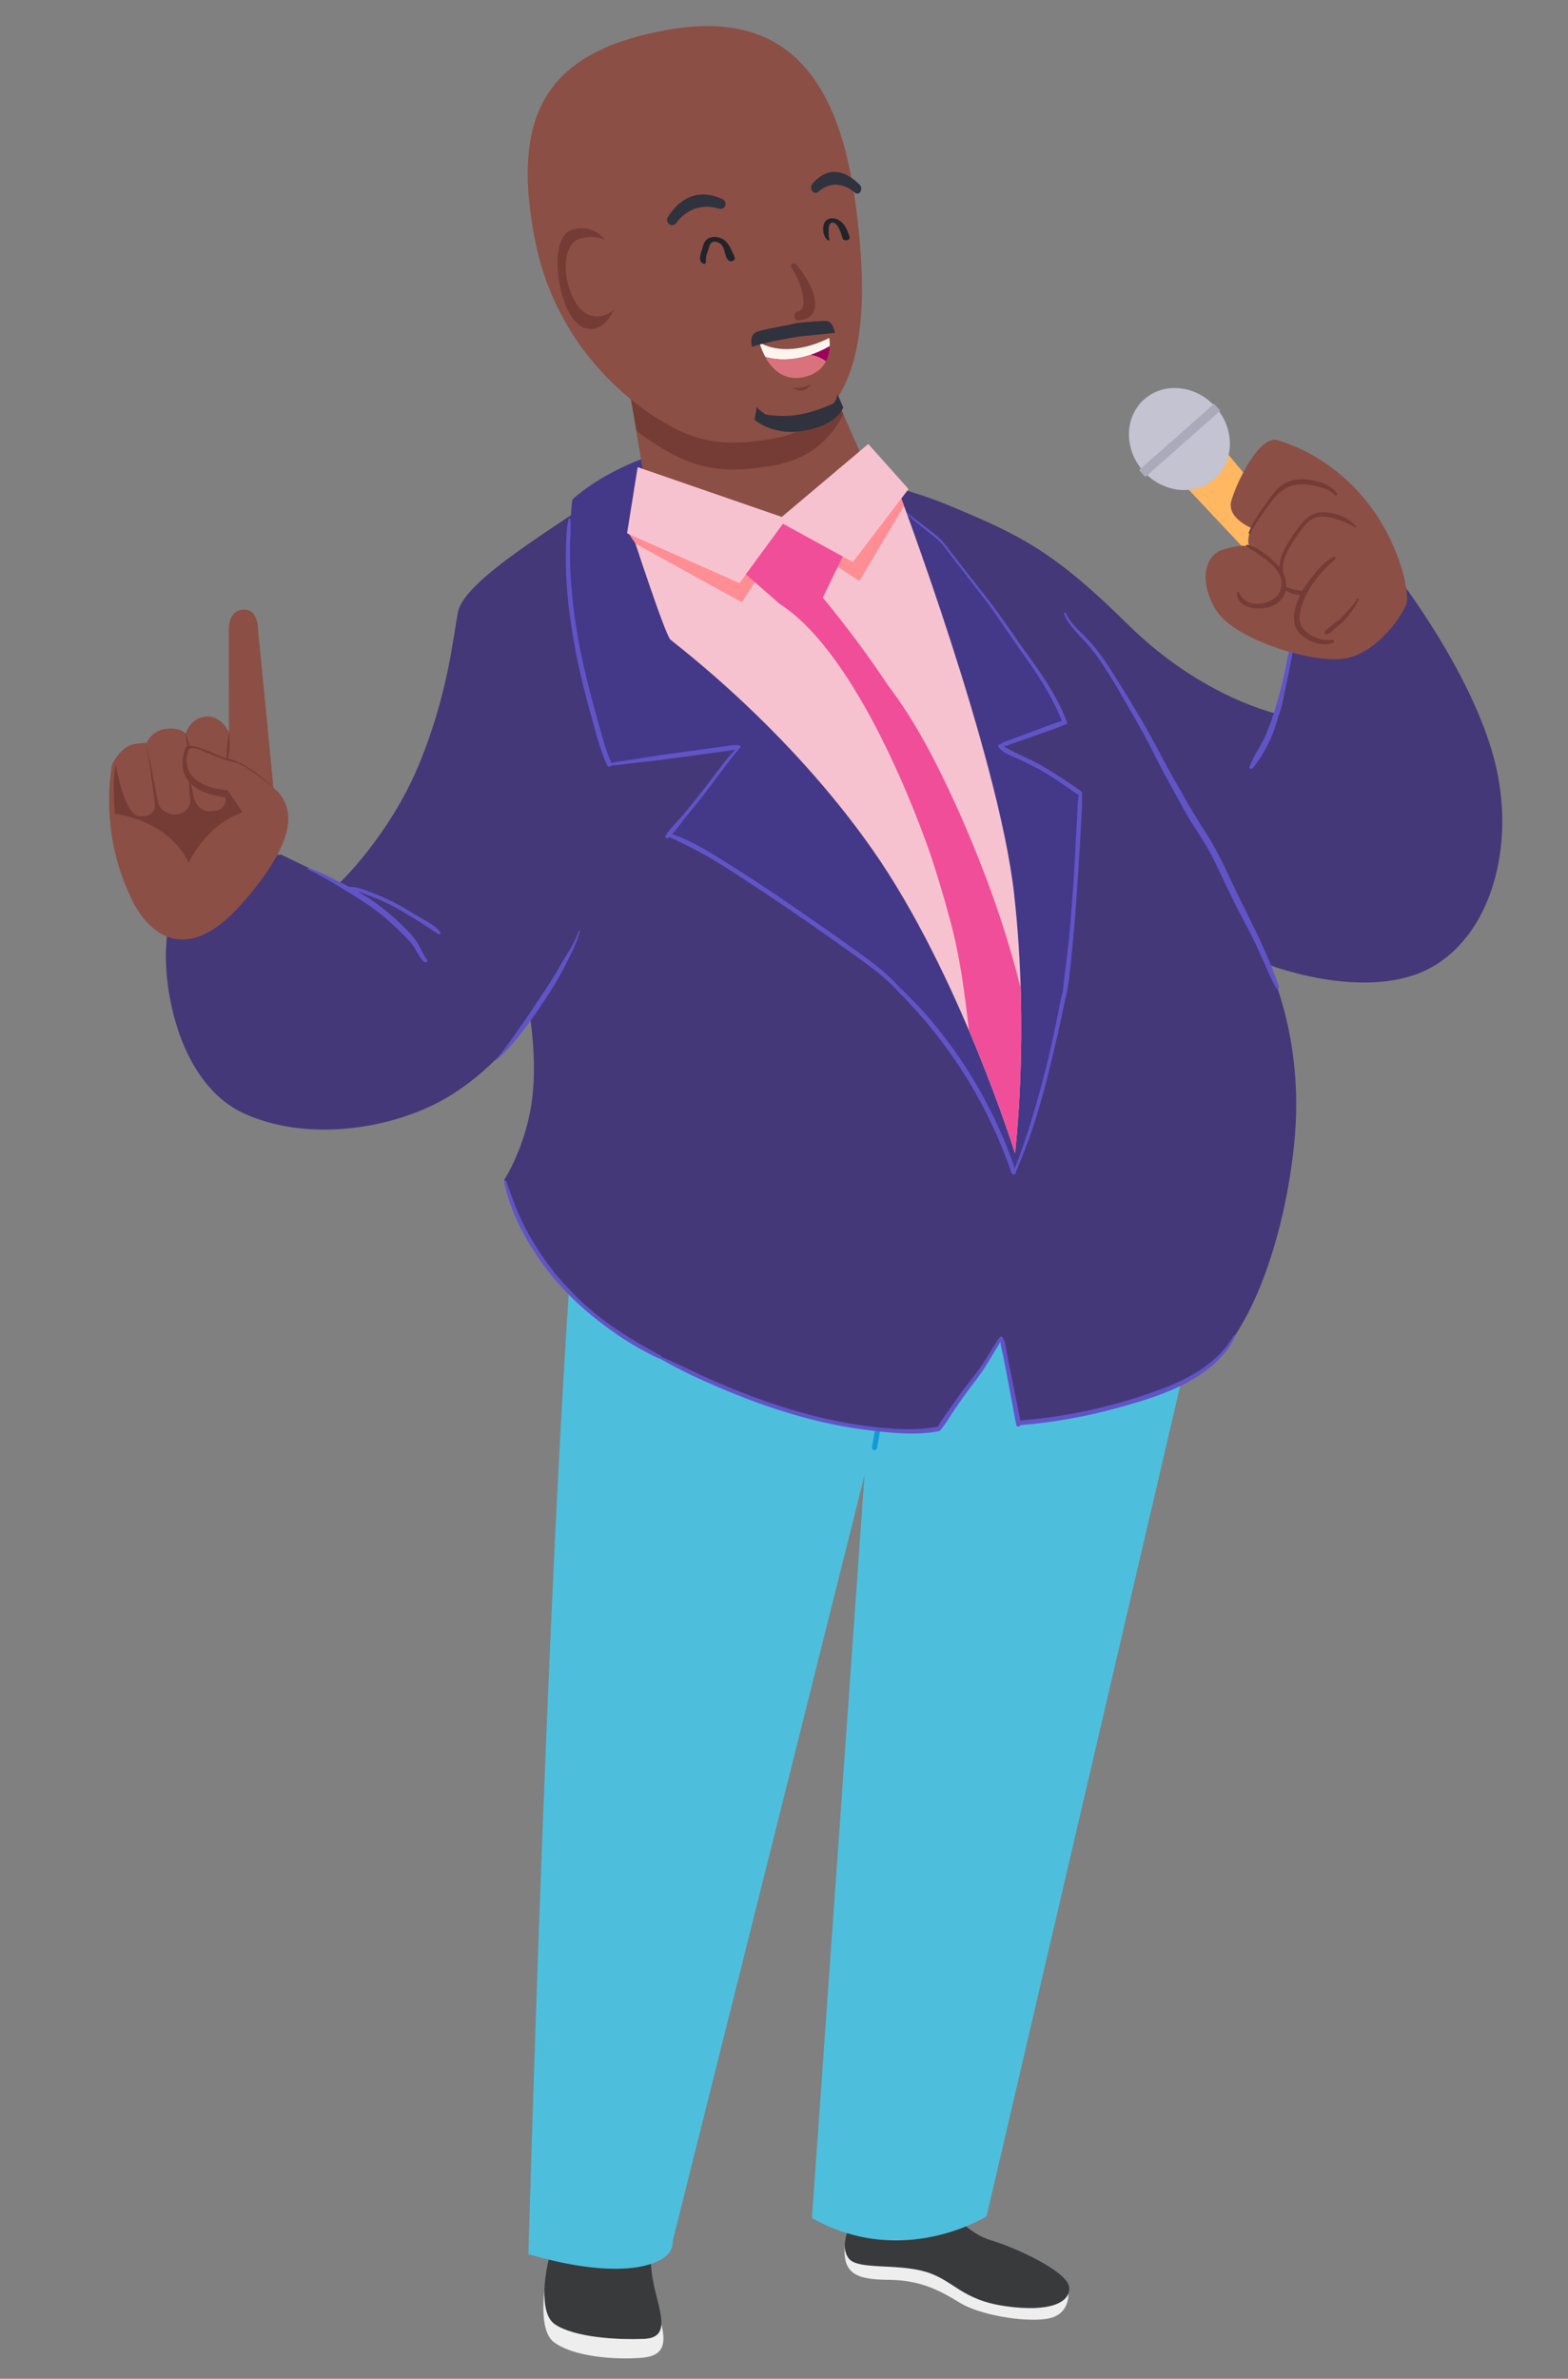 <?xml version="1.0" encoding="utf-8"?>
<!-- Generator: Adobe Illustrator 25.4.1, SVG Export Plug-In . SVG Version: 6.00 Build 0)  -->
<svg version="1.1" id="Layer_1" xmlns="http://www.w3.org/2000/svg" xmlns:xlink="http://www.w3.org/1999/xlink" x="0px" y="0px"
	 viewBox="0 0 1200 1820" style="enable-background:new 0 0 1200 1820;" xml:space="preserve">
<rect x="0" y="0" width="1200" height="1820" fill="#808080" stroke="none"/>
<style type="text/css">
	.st0{fill:#393A3C;}
	.st1{fill:#EEEEEF;}
	.st2{fill:#4DBFDC;}
	.st3{fill:#119AD7;}
	.st4{fill:#FFB762;}
	.st5{fill:#C3C3D1;}
	.st6{fill:#ABAABA;}
	.st7{fill:#453878;}
	.st8{fill:#6154C7;}
	.st9{fill:#8C4F45;}
	.st10{fill:#753C36;}
	.st11{fill:#443889;}
	.st12{fill:#F7C2D0;}
	.st13{fill:#30323D;}
	.st14{fill:#23242B;}
	.st15{fill:#FDF5ED;}
	.st16{fill:#9E005D;}
	.st17{fill:#DA727E;}
	.st18{fill:#FF8D94;}
	.st19{fill:#F04E98;}
</style>
<g>
	<g id="Eric_00000129178399750480288550000009610960592995613066_">
		<g>
			<g>
				<g>
					<path class="st0" d="M424.8,1778.5c15.2,10,47.3,11.8,67.6,11c20.4-0.8,13.5-17.6,8.3-39.8c-5.2-22.1-1.6-44.7-1.6-44.7
						s-68.8-6.5-74.5,7.9C418.9,1727.5,409.7,1768.6,424.8,1778.5z"/>
				</g>
				<g>
					<path class="st1" d="M423.8,1791.9c15.1,11.4,47.2,13.7,67.6,12c17-1.4,18.2-11.2,14.8-25.6c-0.4,6.7-3.8,10.9-13.7,11.2
						c-20.3,0.8-52.5-1.1-67.6-11c-6.7-4.4-8.6-14.9-8.2-26.5C414.8,1768.9,415.7,1785.7,423.8,1791.9z"/>
				</g>
				<g>
					<g>
						<path class="st1" d="M646.5,1718c-1.6,21.6,8.6,26.1,33.9,26.3c25.3,0.2,40.5,9.2,54.8,17.9c14.3,8.6,46.9,14.6,65.4,12
							c18.5-2.6,17-19.4,17-19.4S648.2,1696.3,646.5,1718z"/>
					</g>
					<g>
						<path class="st0" d="M649.4,1705.5c0,0-6.7,14,0.3,22.6c7,8.6,35.8,3.6,57.9,9.8c22.1,6.2,27.6,21.6,61.6,26.5
							s49.9-2.6,49.1-14.3c-0.8-11.7-39.5-30-60.6-36.3s-40.5-34-40.5-34L649.4,1705.5z"/>
					</g>
				</g>
				<g>
					<path class="st2" d="M404.4,1724.6c75.1,22.2,112,7.4,110.3-9.6l146.9-586.3l-40.2,568.3c69.5,39.3,133.6-1.3,133.6-1.3
						l187.2-802.7l-53.8-56.4c0,0-410.7-150.2-436.8-13.4C425.5,959.9,404.4,1724.6,404.4,1724.6z"/>
					<g>
						<path class="st3" d="M669.1,1109.5c-0.1,0-0.1,0-0.2,0c-1.1-0.2-1.8-1.2-1.6-2.3l13.3-73.8c0.2-1.1,1.2-1.8,2.3-1.6
							c1.1,0.2,1.8,1.2,1.6,2.3l-13.3,73.8C671,1108.9,670.1,1109.6,669.1,1109.5z"/>
					</g>
				</g>
			</g>
		</g>
	</g>
	<g>
		<g id="Layer_1_00000058551178408746766990000014696782244202614949_">
			<polygon class="st4" points="1046.9,476.3 1024.2,496.4 903.1,367.6 933.9,340.4 			"/>
			<path class="st5" d="M930.3,311.4c-14.9-16.8-39.3-19.4-54.6-5.9s-15.7,38.1-0.8,54.9s39.3,19.4,54.6,5.9
				S945.2,328.2,930.3,311.4z"/>
			
				<rect x="864.8" y="333.1" transform="matrix(0.749 -0.662 0.662 0.749 3.517 682.661)" class="st6" width="76.7" height="7.1"/>
			<path class="st7" d="M405.8,779.3c0,0,6.3,38.6,0,70.8s-19.9,52.5-19.9,52.5s15,95.5,153.9,153s179.5,36.6,179.5,36.6l47.7-67.8
				l14,64.2c0,0,79.2-4.9,132.5-35.1s79.2-147.3,78.5-211.1s-21.7-104.5-21.7-104.5s72.2,28.1,121.3,4.2s69.4-94.7,51.9-161.3
				s-72.9-138.2-72.9-138.2l-79.2,37.2c0,0-2.1,9.8-5.6,33.7s-7,33-7,33s-58.2-12-115.7-68.8s-83.4-68.7-137.4-91.2
				S574.1,348,553.8,348s-87.7,26.6-123.4,50.5s-76.4,51.2-80,70.1s-7.6,63.1-30.1,117.1s-60.4,89.8-60.4,89.8L215,653.8l-87.7,9.8
				c0,0,2.8,24.2,0,58.4s9.8,107.8,60.3,130.3s116.4,10.5,155.7-13.3S405.8,779.3,405.8,779.3z"/>
			<path class="st8" d="M336.9,713.2c-3.5-5-9.9-8-15-11c-6.3-3.6-12.4-7.6-18.8-11c-5.9-3-12-5.7-18.2-8.1
				c-5.7-2.3-11.4-4.6-17.6-4.6c-1.1-0.6-2.3-1.2-3.4-1.7c-9.1-4.5-18-9.5-27.8-12.6c-0.5-0.2-0.9,0.6-0.4,0.9
				c9,4.4,17.8,9.3,26.3,14.7c8.2,5,16.5,10,24.3,15.7s14.9,12.3,21.8,19.1c3.6,3.5,7,7,9.6,11.4c2.1,3.6,3.9,7.3,7.1,10
				c0.5,0.5,1.4,0.4,1.9-0.1c0.4-0.5,0.4-1.2,0-1.7c-2.8-3.7-4.4-8-6.7-12c-2.4-3.9-5.4-7.5-8.7-10.7c-6.9-7.1-14.3-13.6-22.2-19.5
				c-4.9-3.6-10.1-6.9-15.4-10c3.3,1,6.6,2.3,9.8,3.6c6.3,2.4,12.6,5.2,18.6,8.4c5.7,3.1,11.1,6.6,16.7,9.9s11,7.3,16.6,10.7
				C336.3,715.2,337.6,714.1,336.9,713.2z"/>
			<path class="st8" d="M442.7,712.5c-2.7,9.3-8.9,17.3-13.6,25.7s-10.1,16.6-15.5,24.7c-5.2,7.8-10.4,15.7-15.8,23.3
				c-5.8,8.2-11.6,16.8-18.3,24.4c-0.2,0.1-0.2,0.4,0,0.5c0.1,0.2,0.4,0.2,0.5,0l0,0c14.7-13.3,26.1-29.7,37-46.1
				c5.6-8.3,10.6-16.8,15.2-25.7c4.4-8.6,9-17.2,11.5-26.6c0-0.3-0.2-0.6-0.5-0.7C443.1,712.2,442.8,712.3,442.7,712.5z"/>
			<path class="st8" d="M978.8,754.9c-7.1-20.8-16.6-40.5-26.5-60.1s-18.1-40.3-30.2-58.8c-5.9-9-11.4-18.2-16.7-27.7
				c-5.5-9.8-11.3-19.5-16.5-29.6c-10.1-19.7-21.6-38.7-33.3-57.5c-6.1-9.8-12.4-19.8-20-28.6c-6.6-7.7-15.7-14.2-20-23.6
				c-0.4-0.9-1.7-0.1-1.3,0.8c3.5,8.2,9.5,14,15.5,20.4c7.2,7.6,13.1,16.5,18.7,25.3c5.9,9.3,11.3,19,16.8,28.5s11.1,19.2,16,29.1
				s10,19.6,15.4,29.2s10.4,19.5,16.3,28.8c5.6,8.8,11.4,17.4,16,26.8c5,10.2,9.7,20.5,14.7,30.7c5.5,11.3,11.8,22.2,17.2,33.5
				c5.3,11.1,9.8,22.7,15.5,33.6C977.1,757.1,979.3,756.3,978.8,754.9z"/>
			<path class="st8" d="M990.5,484.8c-3.5,8.3-4.9,17.3-6.6,26.1c-1.8,9-4.1,17.8-6.6,26.7c-2.4,8.6-5.3,17-8.8,25.2
				c-3.6,8.1-9.1,15.4-12.2,23.8c-0.6,1.6,1.6,2.3,2.5,1.1c5.5-7,10.1-14.6,13.7-22.7c3.6-8.3,6-16.9,8.2-25.7
				c4.5-17.8,7.9-36,11.2-54.1c0.1-0.4-0.1-0.7-0.5-0.8C991,484.2,990.6,484.4,990.5,484.8L990.5,484.8z"/>
			<path class="st9" d="M957.9,404.1c0,0-19.1-7.7-15.6-20.7s21.2-50.9,35.5-46.6s43,15.8,67.9,46.6c24.9,30.9,33.7,69.8,30.5,78.9
				s-24.6,41-51.9,42.1s-78.5-16.2-92.2-35.6s-12.4-43.2,3.8-48.3s20.5-2,20.5-2S953.1,413.9,957.9,404.1z"/>
			<path class="st10" d="M1038.3,458.4c-3,5.5-8,10.2-12.4,14.7c-2.1,2.2-4.8,3.7-7.1,5.6c-1.6,1.4-4.1,3-5,4.8
				c-0.3,0.5-0.1,1.2,0.4,1.5c0.1,0,0.1,0.1,0.2,0.1c2.3,0.7,3.9-1.1,5.4-2.6c2.5-2.4,5.5-4.2,7.9-6.8c4.8-4.8,8.9-10.4,12-16.5
				C1040.3,458.3,1038.9,457.4,1038.3,458.4z"/>
			<path class="st10" d="M1037.6,402.5c-3.1-3-6-5.5-10-7.3c-3.6-1.6-7.5-2.7-11.5-3.1c-8.3-1-14.2,1.6-19.5,7.9
				c-5.3,6.2-9.8,13-13.6,20.2c-2.3,4.2-3.6,8.9-3.9,13.7c-3-3.8-6.6-7.1-10.6-9.9c-4-2.7-9.2-6.6-14.1-7.2c-0.8-0.1-1,1-0.4,1.4
				c10.5,6.9,32.3,18.2,25.6,34.2c-4.6,10.9-26.9,13.9-31.1,1.1c-0.3-1-1.9-0.9-1.9,0.2c0.1,8.1,7.5,11.2,14.7,11.8
				c7.9,0.6,16.7-1.9,20.9-9.1c0.8-1.4,1.4-2.9,1.8-4.5c3.3,2,7.1,3.2,11,3.4c-2,4-3.5,8.3-4.3,12.8c-1.4,7.8,0.4,14.1,6.7,19
				c5.7,4.3,16.4,8.3,23.2,4.3c0.4-0.3,0.5-1,0.2-1.4c-0.2-0.2-0.4-0.3-0.6-0.4c-3.9,0-7.4,0.3-11.2-1c-3.8-1.3-7.4-3.4-10.4-6.1
				c-5.3-4.9-4.5-11.9-2.6-18.3c4.3-14.4,14.8-26.8,25.9-36.4c1-0.9-0.2-2.4-1.4-1.8c-8.6,4.5-14.8,13.3-20.5,20.9
				c-1.2,1.6-2.3,3.3-3.3,5c-2.5-0.1-5-0.5-7.5-1.1c-1.7-0.5-3.2-1.3-4.9-2c0.1-3.7-0.7-7.4-2.4-10.6c-0.2-2.5-0.1-5.1,0.3-7.5
				c0.7-3.5,1.9-6.9,3.7-10c3.3-5.9,7-11.5,11.2-16.8c2.1-2.7,4.5-5.5,7.6-7.1c3.3-1.8,7-1.6,10.6-1.2c7.3,0.8,15,4.1,21.4,7.7
				C1037.5,403.8,1038.2,403,1037.6,402.5z"/>
			<path class="st10" d="M1023.2,377.6c-3.4-5.3-9.9-8.1-15.8-9.5c-7.2-1.8-14.7-2.4-21.7,0.5c-8,3.3-11.8,9.8-16.7,16.5
				c-5.3,7.2-10.4,14.2-13.4,22.6c-0.2,0.7,0.9,1.2,1.2,0.5c3.2-6.6,7.6-12.6,11.9-18.5c4.7-6.3,8.7-12.7,15.9-16.4
				c6.8-3.5,13.7-3.4,20.9-1.7c5.5,1.3,12.2,2.8,16.1,7.2c0.4,0.4,1.1,0.4,1.5,0C1023.3,378.6,1023.4,378,1023.2,377.6z"/>
			<path class="st11" d="M776.1,897.8c0,0-27.3-90.5-95.4-148.7s-169-110.3-169-110.3l55.4-68.2l-101,14.6c0,0-22.5-70.8-28.1-113.7
				s0-89.2,0-89.2s37.2-37.2,114.3-45.6s169,77.6,169,77.6s36.5,49.3,63.8,87.9s29,51.3,29,51.3l-48.5,17.1l61.7,35.8
				c0,0-5.2,92.1-13.1,152.5S776.1,897.8,776.1,897.8z"/>
			<path class="st12" d="M482.9,405.5c0,0,26,80.1,30.2,83.9c4.2,3.8,89.1,66.9,155,161.2s108.7,231.8,108.7,231.8
				s11.2-92.6-0.7-198.5s-88.5-308.3-88.5-308.3L482.9,405.5z"/>
			<path class="st8" d="M944,1022c-11.6,20.1-32,31.8-53,39.9c-22.5,8.6-45.7,15.1-69.3,19.5c-13.5,2.5-27.2,4.3-40.8,5.4
				c-2-10.4-4.2-20.8-6.3-31.2c-1.1-5.5-2.2-11-3.3-16.4c-1-5-1.4-11.2-3.8-15.8c-0.4-0.5-0.9-0.9-1.6-1c-2.3,2.3-4,5.4-5.7,8.1
				c-2.1,3.3-4.2,6.7-6.2,10c-3.7,5.8-7.7,11.3-12,16.6c-4.4,5.5-8.5,11.2-12.5,17c-3.8,5.6-8.5,11.3-11.6,17.4c-0.1,0-0.3,0-0.4,0
				c-15,3-30.4,2.1-45.5,0.6c-14.5-1.5-28.9-4-43.1-7.4c-28.2-6.6-55.6-16.4-82.1-28c-13.8-6-27.2-12.8-40.9-18.9
				c0-0.4-0.3-0.8-0.7-0.9c-21-11.3-41.3-23.6-58.9-39.9c-17.6-16.1-32.3-35-43.5-56c-6.3-12-11-24.5-15.3-37.3
				c-0.1-0.5-0.7-0.8-1.1-0.6c-0.5,0.1-0.7,0.6-0.6,1.1c4.8,23.3,16.6,45.3,30.6,64.3c14.2,19.2,32,35.7,51.4,49.4
				c11.3,8.2,23.4,15.3,36,21.3c0.3,0.2,0.7,0.2,1,0.1c11.9,6.8,24.1,13,36.7,18.4c13.3,6,26.7,11.4,40.4,16.3
				c27.5,9.8,55.9,17.2,85,20.5c17,2,34.6,3.8,51.5,0.5l0,0c0.4,0,0.7-0.2,0.9-0.4c4.6-5,8-11.5,11.9-17.1
				c4.3-6.2,8.6-12.3,13.1-18.2c4.2-5.3,8.1-10.9,11.7-16.7c1.9-3.2,3.8-6.3,5.7-9.5c1.3-2.1,2.7-4.3,3.9-6.5
				c0.3,4.2,1.8,8.7,2.5,12.6c1.1,5.7,2.2,11.5,3.3,17.2c2.1,11.2,4.2,22.5,6.3,33.7c0.3,1.8,2.6,1.6,3.3,0.3
				c24.9-2.1,49.5-6.4,73.5-13c23.3-6.4,48-13.8,67.7-28.2c9.5-6.9,17.7-15.8,23-26.4C945.8,1022,944.5,1021.2,944,1022z"/>
			<path class="st8" d="M828.1,606.4c-1.9-2.4-5-3.9-7.5-5.7s-4.9-3.4-7.4-5c-5.2-3.4-10.4-6.7-15.8-9.8s-10.8-5.6-16.4-8.2
				c-2.6-1.2-5.2-2.4-7.8-3.8c-1.7-0.9-3.3-1.9-4.9-2.8c3.2-0.7,6.4-2.2,9.4-3.2c4.2-1.4,8.3-2.9,12.4-4.4c8.1-2.9,16.6-5.4,24.5-9
				c0.1,0,0.1-0.1,0.2-0.1c1.1,0.1,2.2-0.7,1.7-2c-7.3-19.6-19.1-36.5-31.4-53.3c-6.1-8.4-18.7-26.9-25-35.3
				c-3.6-4.8-34.8-44.3-38.3-49.1c-3.3-4.5-23.8-18.8-27.8-22.7c-0.1-0.1-0.2-0.1-0.3,0c-0.1,0.1-0.1,0.2,0,0.2
				c2.6,5.1,23.7,19.2,27.1,23.8c3.2,4.3,33.8,43.6,36.9,47.9c6.2,8.6,18.7,27.3,24.8,35.8c11.7,16.2,22.8,33.3,30.2,52
				c-8.4,2.3-16.6,5.8-24.7,8.8c-4.1,1.5-8.2,3-12.4,4.6c-3.4,1.3-7.4,2.3-10.3,4.5c-1.2-0.4-1.8,1.1-1.2,2c3.3,4.4,10.1,6.8,15,9
				c5.5,2.6,11,5.2,16.4,8.2s10.6,6.3,15.8,9.8c2.5,1.7,5,3.3,7.4,5c2.2,1.5,4.4,3.5,6.9,4.6c-1,5.7-1,11.7-1.3,17.4
				c-0.4,6.7-0.7,13.4-1.1,20c-0.6,12.9-1.4,25.8-2.3,38.7c-0.9,12.9-2,25.8-3.3,38.6c-1.2,12-3.3,24.1-4.2,36.1
				c-1.8,5.5-2.7,11.4-3.8,17s-2.3,11.2-3.5,16.8c-2.5,11.8-5.4,23.6-8.5,35.3c-5.9,22.1-12.4,44.4-21,65.7
				c-14.6-42.3-37-81.9-66.4-115.8c-4.3-5-8.8-9.8-13.5-14.5c-2.7-2.7-5.6-5.8-8.6-8.4c-7.6-8.6-16.4-15.7-25.7-22.5
				c-11.8-8.6-23.7-17.1-35.7-25.4c-23.9-16.7-48-33.1-72.8-48.5c-12.4-7.8-25.5-15.7-39.5-20.5c4-4.4,7.6-9.5,11.3-14.1
				c4.6-5.6,9.1-11.2,13.5-16.9c9.1-11.5,17.3-23.7,26.9-34.8h0.1c0.6-0.3,0.7-1.1,0.4-1.6c-0.1-0.2-0.4-0.4-0.6-0.5
				c-3.4-0.6-7.1,0.1-10.5,0.6c-4.4,0.6-8.8,1.2-13.2,1.8l-25.6,3.5c-8.3,1.1-16.6,2.3-24.8,3.7c-8,1.4-16,2.2-24,3.8
				c-5-11.1-7.9-23.5-11.2-35.2c-3.4-11.9-6.5-23.9-9.3-36c-5.8-24.3-9.4-49-10.8-73.9c-0.3-6.7-0.5-13.4-0.4-20.1
				c0.1-7.1,0.9-14.4,0.3-21.5c0-0.7-1-0.9-1.2-0.2c-1.6,5.7-1.8,11.7-2,17.6c-0.3,6.5-0.3,13-0.2,19.4c0.3,12.4,1.3,24.9,3,37.2
				c3.3,25.2,8.9,50.1,15.8,74.6c3.7,13.3,7,27.4,12.8,40c0.7,1.5,2.4,1.2,3.2,0.1c8-0.6,15.9-1.9,23.9-2.7c8.2-0.8,16.4-1.9,24.6-3
				s16.6-2.2,24.9-3.4l13.2-1.8c2.8-0.3,5.6-0.7,8.4-1.3c-4.1,3.8-7.5,8.3-10.9,12.7c-4.5,6-9.1,12-13.7,18
				c-4.6,6-9.4,11.9-14.4,17.9c-4.7,5.7-10.3,11-14.5,17c-1,1.5,1.2,3.1,2.4,1.9l0.6-0.6c12,5.7,23.9,11.6,35.3,18.5
				c12,7.3,23.8,15.2,35.6,23c24.2,16,48,32.6,71.5,49.5c12.2,8.8,24.8,17.8,34.5,29.4c0.2,0.3,0.5,0.4,0.8,0.5
				c0.8,0.8,1.5,1.5,2.2,2.3c3.8,4.1,7.7,8.3,11.4,12.5c7.6,8.6,14.8,17.6,21.5,26.9c13.2,18.2,24.7,37.7,34.2,58.1
				c5.6,11.8,10.5,23.9,14.7,36.3c0.7,1.9,3.6,1.3,3.3-0.5c4.6-11.3,9.3-22.7,13.1-34.3c3.7-11.3,7-22.7,10-34.2s5.7-23.1,8.4-34.7
				c1.4-6,2.8-12,4-18.1c0.8-3.9,1.8-7.9,2.4-11.9c0.2-0.2,0.3-0.4,0.3-0.6c3-12.6,3.8-26,5.1-38.8c1.3-13.1,2.4-26.2,3.3-39.3
				s1.7-26.2,2.5-39.4c0.4-6.5,0.7-12.9,1-19.4c0.3-6,1-12.3,0.4-18.3C828.5,607.7,828.5,606.9,828.1,606.4z"/>
			<path class="st9" d="M594.1,199.9c0,0,64.8,148,71.3,162.6s-76.7,18-21.2,35.1c0,0-20.6,7.9-80.5,19c-96,17.6-43.5,8.3-62.5-11
				c0,0-3.8,5.7-6-20.7c-2.7-31.6-27.8-163.3-27.8-163.3L594.1,199.9z"/>
			<path class="st10" d="M594.1,199.9l-126.6,21.6c0,0,11.4,59.5,19.6,108.1c10.1,7.9,20.9,14.7,32.4,20.3
				c26.4,12.7,50.6,9.9,72,6.3c26-4.4,43.3-18.4,53.9-39.2C624.2,268.6,594.1,199.9,594.1,199.9z"/>
			<path class="st9" d="M409,181.6c15.5,82.3,73,129.6,110.5,147.7c26.4,12.7,50.6,9.9,72,6.3c68.4-11.6,76.3-88.6,62.5-184.9
				c-13.8-96-56.6-142.6-141.1-128.2C418.6,38.5,391.1,86.7,409,181.6z"/>
			<path class="st10" d="M612.2,245.2c5.4-1.1,9.5-3.3,10.9-7.7c4.2-13.7-11.3-31.9-12.8-34.2c-1.1-1.6-2.4-2.4-4-1.4
				s-0.5,3.2,0.5,4.8c5.1,7.6,9.9,22.3,7.5,28.6c-0.4,1.1-1.2,2.4-3.8,3c-1.8,0.5-2.9,2.4-2.5,4.2
				C608.6,246,612.1,245.2,612.2,245.2z"/>
			<path class="st13" d="M656.5,148.1c0.8-0.1,1.6-0.6,2-1.4c1-1.8,0.8-4.1-0.7-5.5c-6.1-5.9-20.7-18-35.9-0.8
				c-1.3,1.5-1.5,3.7-0.5,5.5c1.1,1.8,3.2,2.2,4.6,1c14.3-12.7,27.9,0.2,28,0.3C654.6,147.9,655.6,148.2,656.5,148.1z"/>
			<path class="st13" d="M515.1,172.2c-1,0.2-2,0-2.8-0.6c-1.8-1.2-2.4-3.6-1.2-5.4c0,0,0,0,0,0c4.9-7.8,17.5-24.5,41.5-14
				c2,0.7,3.1,2.9,2.6,4.9c-0.6,2.1-2.9,3.2-4.9,2.6c0,0,0,0,0,0c-21.3-6.6-32.4,10.5-32.5,10.6C517.2,171.3,516.2,172,515.1,172.2z
				"/>
			<path class="st10" d="M465.9,188.2c0,0-8.2-18.6-28.5-12.3c-19.5,6-10.1,67.3,9.1,74.7s27.2-23.6,27.2-23.6L465.9,188.2z"/>
			<path class="st9" d="M472.4,191.7c0,0-7.9-14.5-28.2-9.2c-19.6,5.1-11.3,53.3,7.7,58.8s27.6-19.1,27.6-19.1L472.4,191.7z"/>
			<path class="st14" d="M562.4,197.3c-0.3-1.6-1.5-3.4-2.2-5c-0.7-1.8-1.6-3.5-2.7-5.1c-2.3-3.8-6.5-6.1-11-5.9
				c-6.2,0.2-7.9,4.3-8.8,8c-0.8,3.2-4.3,10.2,0.6,12.5c0.6,0.3,1.6,0,1.7-0.5c0.5-1.7,0.1-3.5,0.5-5.2s1.2-3.7,1.7-5.5
				c0.7-2.5,1.5-6.9,6.6-5.4c6.9,2.1,4.8,10.3,8.7,14C559.5,201.1,562.8,199.1,562.4,197.3z"/>
			<path class="st14" d="M650.2,181.4c-1.1-3.5-2.3-7.2-5-10.3c-2.2-2.5-6.3-5.2-10.7-3.7c-3.8,1.2-4.5,4.8-4.5,7.4
				c-0.3,3.3,0.9,6.5,3.2,8.8c0.5,0.5,2,0.3,1.6-0.5c-0.8-1.8-0.5-4.5-0.6-6.4c0-1.5-0.2-5.3,2-6.2c5-1.9,8.1,10,8.6,11.9
				c0.3,0.8,1,1.3,1.9,1.4c0.7,0.2,1.4,0.1,2.1-0.2C649.9,183.1,650.5,182.3,650.2,181.4z"/>
			<path class="st15" d="M634.6,258.5c0.3,2.1,0.5,4.2,0.4,6.3c-7,4.1-27.7,14.5-49.3,8.2c-1.9-3.4-3.4-7.1-4.4-10.8
				C605.3,275.1,634.6,258.5,634.6,258.5z"/>
			<path class="st16" d="M635,264.9c-0.1,4-1.1,7.9-2.8,11.5c-3.4-2.5-7.4-4.2-11.6-4.9C625.6,269.7,630.4,267.5,635,264.9z"/>
			<path class="st17" d="M614.2,288.7c-15.1,2.8-23.9-7.1-28.6-15.6c12.9,3.8,25.4,1.6,34.9-1.6c4.2,0.7,8.2,2.4,11.6,4.9
				C629.4,281.8,624.1,286.8,614.2,288.7z"/>
			<path class="st10" d="M620.9,293.6c0,0-8.1,5.1-14.5,2.6C606.4,296.2,614.3,303.6,620.9,293.6z"/>
			<path class="st18" d="M601.5,409.2l-33.8,51.6L486.4,416l-5-7.4c0,0,8.8-4.9,13.1-7.2C494.4,401.4,540.6,419.3,601.5,409.2z"/>
			<path class="st18" d="M602.7,409c30.2-5.2,59.1-16.6,84.8-33.3l4.3,11.5l-34.1,57.3L602.7,409z"/>
			<path class="st19" d="M781.1,756.1c-11.9-48.3-29.3-95.3-49.9-140.9c-14.5-31.7-30.4-63-51.5-90.7c-15.5-23.3-32.2-45.7-50-67.3
				l16.3-33.5l-47.2-27l-31.4,39.7l29.1,25.5c61.2,39.2,108,170,115.5,191.6c5.2,15.6,10,31.5,14.4,47.9c8.2,29.1,11.8,58,15.1,86.7
				c22.5,52.9,35.4,94.2,35.4,94.2S783.3,828.6,781.1,756.1z"/>
			<polygon class="st12" points="488,357.4 598.3,395.5 664.5,339.7 695.3,374.2 689.7,381.5 652.7,430 599.2,400.7 565.9,446.1 
				479.9,408 			"/>
			<path class="st9" d="M179.3,697.6c0,0,30-30,39-57.6c2.8-8.7,5.8-25-9-37.3l-11.7-119.8c0,0,0.5-16.5-10.5-16.5
				c-12.9,0-12,15.6-12,15.6l0.1,78.2c0,0-5.6-12.7-17.2-12c-12.3,0.7-15.9,13-15.9,13s-4.1-5.3-16.2-3.4
				c-9.9,1.6-13.8,10.6-13.8,10.6c-4.1-0.1-8.2,0.5-12.1,1.7c-8.6,3.2-14,14.2-14,14.2s-11.3,50,14.2,102.4
				C100,686.6,126.4,751.1,179.3,697.6z"/>
			<path class="st10" d="M144.8,573.3c3.5-4.4,19.2,7.1,35.2,10c7.6,1.4,29.3,19.4,29.3,19.4s-19.1-19-34-22.1
				c-0.2-0.1-0.6-0.2-0.8-0.2c1.2-2.3,1.7-14.2,0.6-20.2c0,0-2.3,16.6-1.5,20c-7.4-2.1-18.6-8.6-27.9-9.7c-0.2,0-0.5,0-0.7,0
				c-0.5-3-3.1-9.3-3.1-9.3s0.5,6.6,1.7,9.5c-0.6,0.2-1.1,0.6-1.5,1.1c0,0-7,15,2.6,26.5c0,4.1,0.2,8.2,0.8,12.2
				c1.4,10.8-9.6,12.5-9.7,12.5l-1,0.1c-5.6,0.5-10.9-2.5-13.5-7.5l-9.3-47.2c0,0,5.9,39.8,6.6,46.9s-6.6,9-6.6,9l-4.9,0.2
				c-11.8,0.4-18.5-39.2-18.5-39.2c-2.9,9.6-0.7,37.2-0.7,37.2c44.8,7.3,56.4,37.5,56.4,37.5c16.4-30.7,37.2-36.7,37.2-36.7l4.1-1.9
				l-11.4-16.8C134.6,601,142.9,575.6,144.8,573.3z M165.6,620.1L165.6,620.1c-1.6,0.2-3.3,0.4-5.1,0.6
				c-9.6,0.1-12.2-10.3-12.2-10.3l-2.1-10.7c2.5,2.4,5.4,4.4,8.6,5.8c8.3,3.8,17.9,4.2,17.9,5C173.2,619.2,165.6,620.1,165.6,620.1z
				"/>
			<path class="st13" d="M609.9,247.1c0,0,15.5-1.6,23-1.6c0,0,4.6,0.6,6,9.2l-27.5,2.8c0,0-26.2,4.1-35.8,7.9c0,0-2.2-7.7,2-10.6
				S600.3,249.7,609.9,247.1z"/>
			<path class="st13" d="M579.2,311.2l-1.8,9.9c0,0,13.5,12.2,36.1,8.7s29.1-12.5,31.9-17.9l-4.5-10.4c0,0-0.8,6.4-4,7.7
				c-16.3,6.9-30.6,11.1-50.8,8C586.2,317.1,580.4,313.7,579.2,311.2z"/>
		</g>
	</g>
</g>
</svg>
